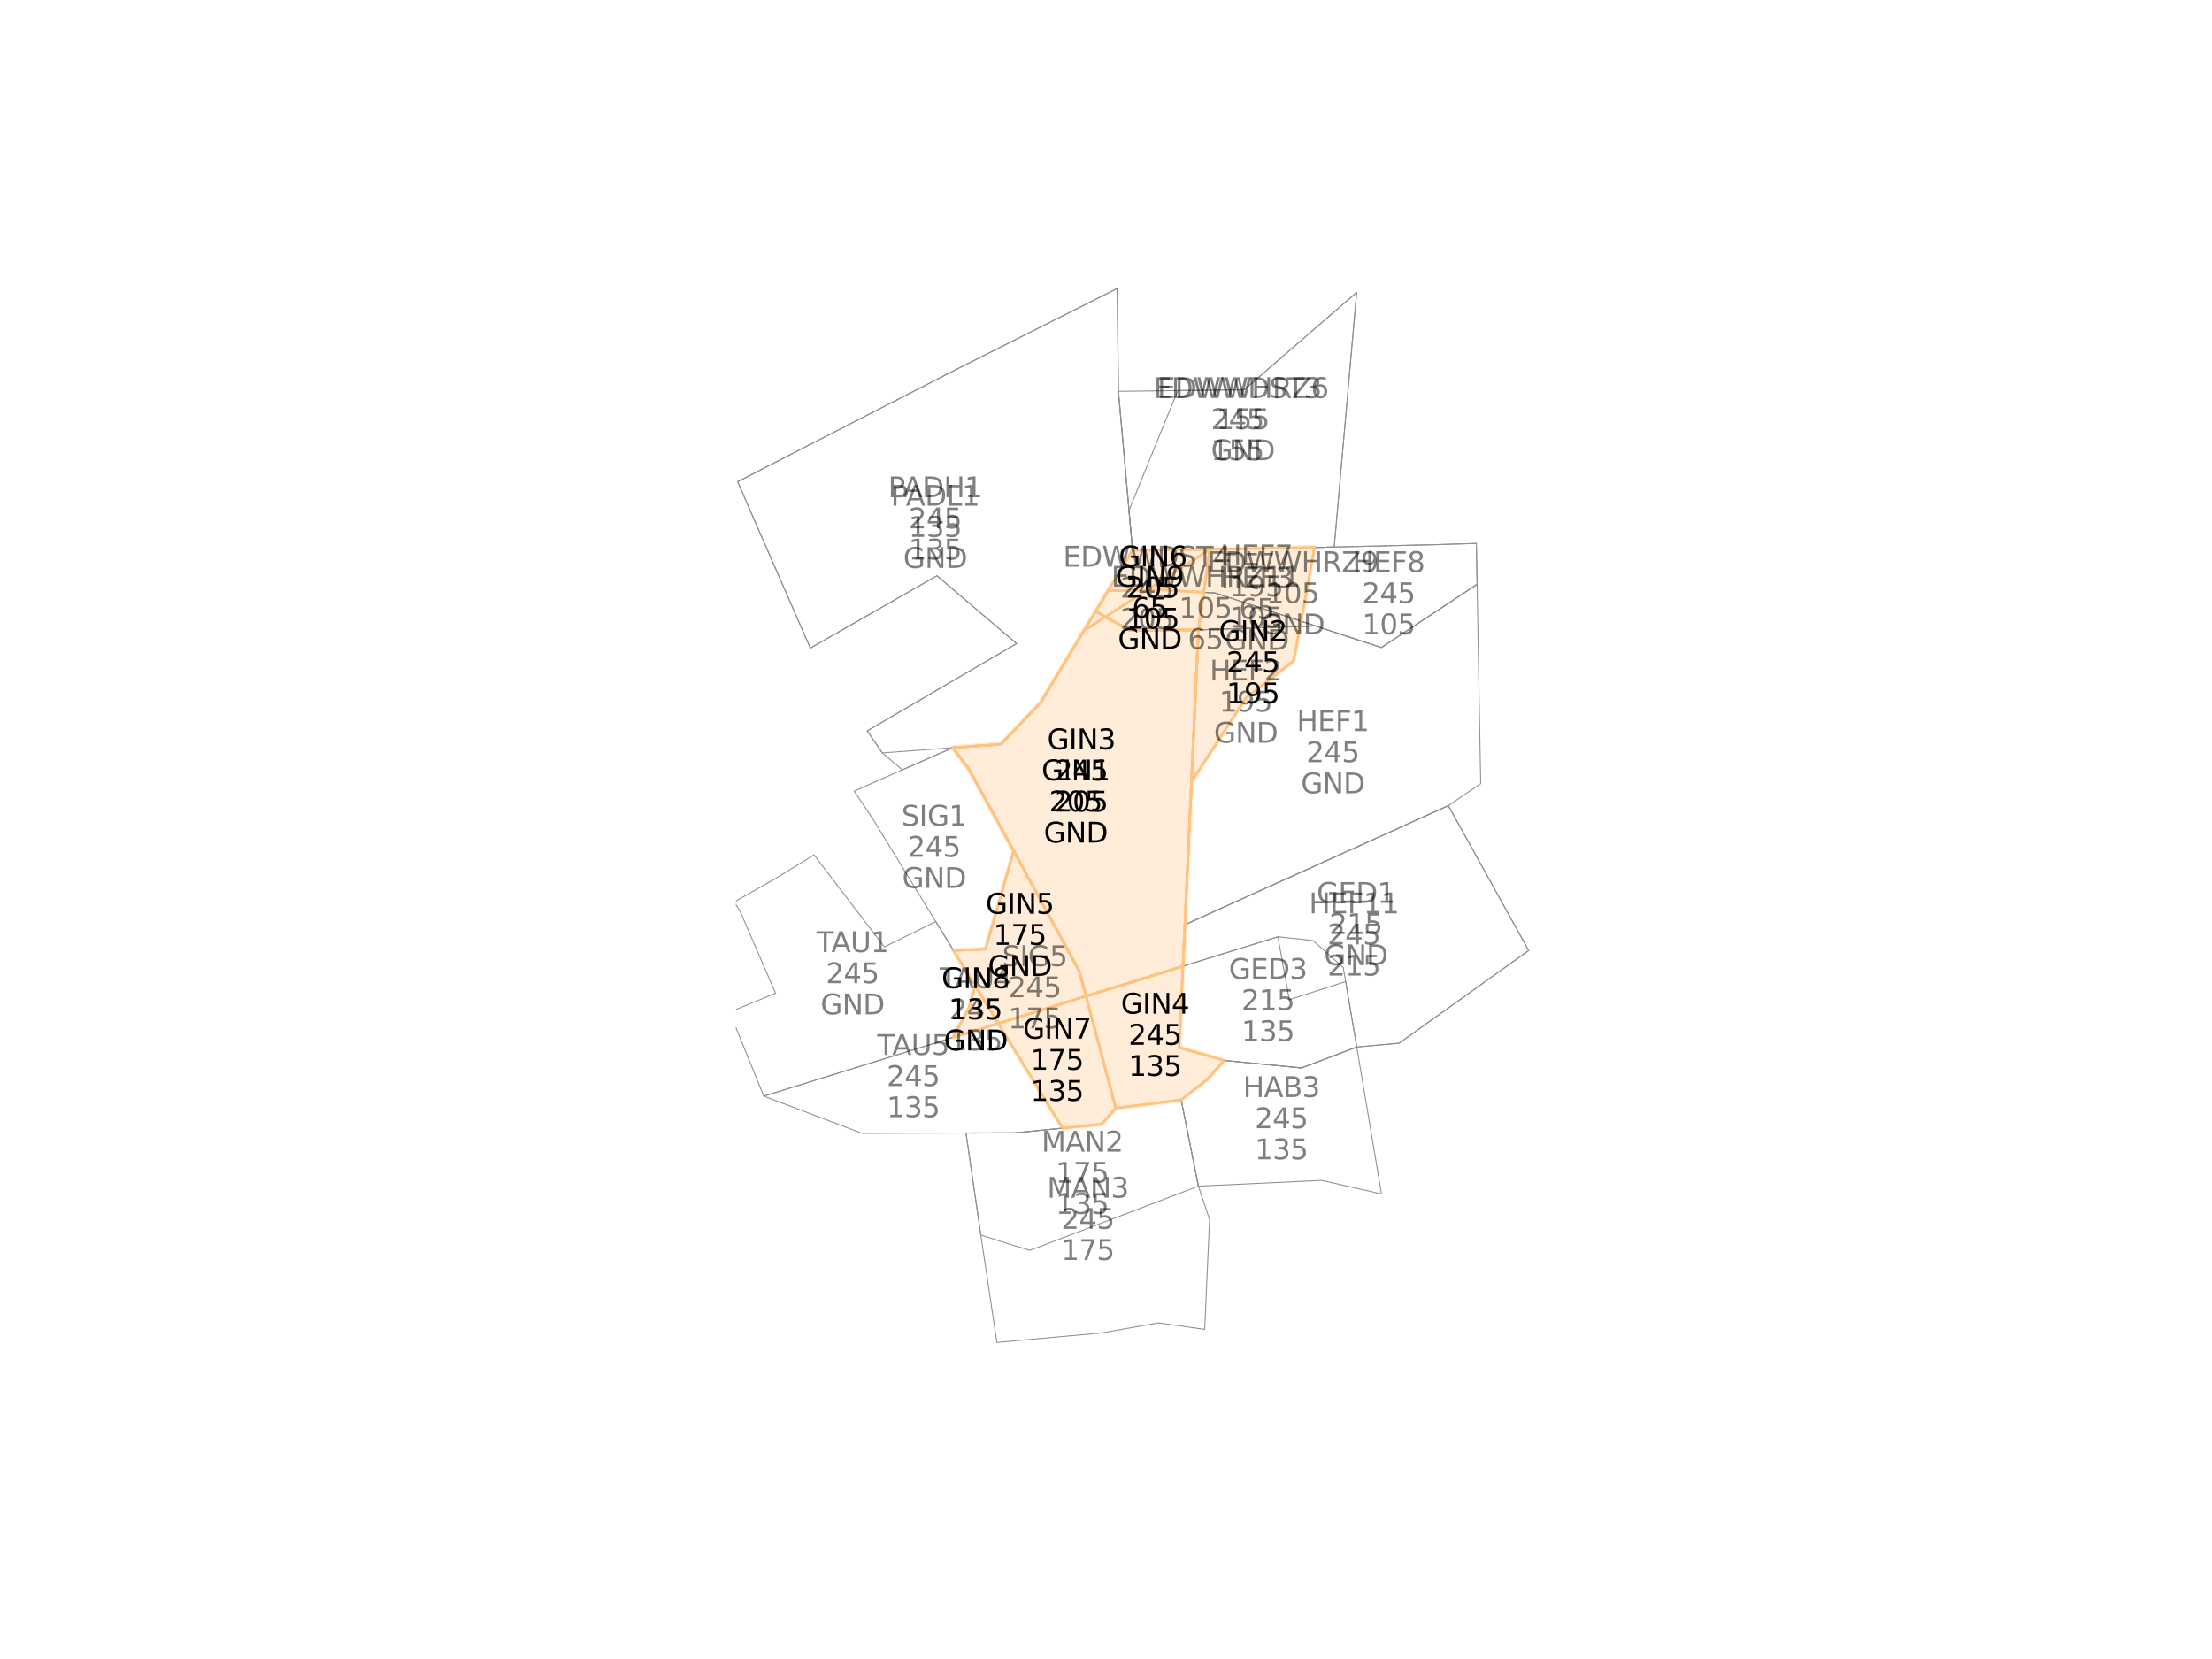 <?xml version="1.0" encoding="utf-8" standalone="no"?>
<!DOCTYPE svg PUBLIC "-//W3C//DTD SVG 1.1//EN"
  "http://www.w3.org/Graphics/SVG/1.1/DTD/svg11.dtd">
<svg xmlns:xlink="http://www.w3.org/1999/xlink" width="460.8pt" height="345.6pt" viewBox="0 0 460.8 345.6" xmlns="http://www.w3.org/2000/svg" version="1.1">
 <defs>
  <style type="text/css">*{stroke-linejoin: round; stroke-linecap: butt}</style>
 </defs>
 <g id="figure_1">
  <g id="patch_1">
   <path d="M 0 345.6 
L 460.8 345.6 
L 460.8 0 
L 0 0 
z
" style="fill: #ffffff"/>
  </g>
  <g id="axes_1">
   <g id="patch_2">
    <path d="M 249.658 131.209 
L 248.199 162.809 
L 246.828 192.635 
L 246.423 201.267 
L 236.253 204.442 
L 226.227 207.51 
L 224.838 202.326 
L 211.186 177.279 
L 201.912 160.302 
L 198.492 155.756 
L 208.526 155.04 
L 211.554 151.869 
L 216.803 146.355 
L 221.395 138.713 
L 225.785 131.399 
L 228.256 127.365 
L 235.372 131.321 
z
" clip-path="url(#p68d082c737)" style="fill: #ffedd9; stroke: #ffedd9; stroke-linejoin: miter"/>
   </g>
   <g id="patch_3">
    <path d="M 273.828 114.048 
L 271.039 129.398 
L 270.835 130.48 
L 269.449 137.67 
L 259.578 145.345 
L 248.199 162.809 
L 249.658 131.209 
L 250.769 123.394 
L 252.03 114.443 
z
" clip-path="url(#p68d082c737)" style="fill: #ffedd9; stroke: #ffedd9; stroke-linejoin: miter"/>
   </g>
   <g id="patch_4">
    <path d="M 252.03 114.443 
L 250.769 123.394 
L 249.658 131.209 
L 248.199 162.809 
L 246.828 192.635 
L 246.423 201.267 
L 236.253 204.442 
L 226.227 207.51 
L 224.838 202.326 
L 211.186 177.279 
L 201.912 160.302 
L 198.492 155.756 
L 208.526 155.04 
L 211.554 151.869 
L 216.803 146.355 
L 221.395 138.713 
L 225.785 131.399 
L 230.278 128.504 
L 238.888 122.927 
z
" clip-path="url(#p68d082c737)" style="fill: #ffedd9; stroke: #ffedd9; stroke-linejoin: miter"/>
   </g>
   <g id="patch_5">
    <path d="M 246.423 201.267 
L 245.639 218.227 
L 254.991 220.908 
L 251.532 224.805 
L 246.056 229.115 
L 232.426 230.834 
L 226.227 207.51 
L 236.253 204.442 
z
" clip-path="url(#p68d082c737)" style="fill: #ffedd9; stroke: #ffedd9; stroke-linejoin: miter"/>
   </g>
   <g id="patch_6">
    <path d="M 211.186 177.279 
L 224.838 202.326 
L 226.227 207.51 
L 218.142 210.043 
L 207.97 213.184 
L 203.168 205.359 
L 198.647 198.026 
L 205.31 197.718 
z
" clip-path="url(#p68d082c737)" style="fill: #ffedd9; stroke: #ffedd9; stroke-linejoin: miter"/>
   </g>
   <g id="patch_7">
    <path d="M 252.03 114.443 
L 250.769 123.394 
L 249.658 131.209 
L 235.372 131.321 
L 228.256 127.365 
L 230.859 123.051 
L 235.931 114.668 
z
" clip-path="url(#p68d082c737)" style="fill: #ffedd9; stroke: #ffedd9; stroke-linejoin: miter"/>
   </g>
   <g id="patch_8">
    <path d="M 226.227 207.51 
L 232.426 230.834 
L 229.45 234.184 
L 221.376 235.008 
L 207.97 213.184 
L 218.142 210.043 
z
" clip-path="url(#p68d082c737)" style="fill: #ffedd9; stroke: #ffedd9; stroke-linejoin: miter"/>
   </g>
   <g id="patch_9">
    <path d="M 203.168 205.359 
L 207.97 213.184 
L 202.58 214.872 
L 198.526 216.107 
L 201.834 210.065 
z
" clip-path="url(#p68d082c737)" style="fill: #ffedd9; stroke: #ffedd9; stroke-linejoin: miter"/>
   </g>
   <g id="patch_10">
    <path d="M 242.037 122.885 
L 250.769 123.394 
L 249.658 131.209 
L 235.372 131.321 
L 228.256 127.365 
L 230.859 123.051 
z
" clip-path="url(#p68d082c737)" style="fill: #ffedd9; stroke: #ffedd9; stroke-linejoin: miter"/>
   </g>
   <g id="patch_11">
    <path d="M 249.658 131.209 
L 248.199 162.809 
L 246.828 192.635 
L 246.423 201.267 
L 236.253 204.442 
L 226.227 207.51 
L 224.838 202.326 
L 211.186 177.279 
L 201.912 160.302 
L 198.492 155.756 
L 208.526 155.04 
L 211.554 151.869 
L 216.803 146.355 
L 221.395 138.713 
L 225.785 131.399 
L 228.256 127.365 
L 235.372 131.321 
L 249.658 131.209 
z
" clip-path="url(#p68d082c737)" style="fill: #ffedd9; stroke: #ffedd9; stroke-linejoin: miter"/>
   </g>
   <g id="patch_12">
    <path d="M 273.828 114.048 
L 271.039 129.398 
L 270.835 130.48 
L 269.449 137.67 
L 259.578 145.345 
L 248.199 162.809 
L 249.658 131.209 
L 250.769 123.394 
L 252.03 114.443 
L 273.828 114.048 
z
" clip-path="url(#p68d082c737)" style="fill: #ffedd9; stroke: #ffedd9; stroke-linejoin: miter"/>
   </g>
   <g id="patch_13">
    <path d="M 252.03 114.443 
L 250.769 123.394 
L 249.658 131.209 
L 248.199 162.809 
L 246.828 192.635 
L 246.423 201.267 
L 236.253 204.442 
L 226.227 207.51 
L 224.838 202.326 
L 211.186 177.279 
L 201.912 160.302 
L 198.492 155.756 
L 208.526 155.04 
L 211.554 151.869 
L 216.803 146.355 
L 221.395 138.713 
L 225.785 131.399 
L 230.278 128.504 
L 238.888 122.927 
L 252.03 114.443 
z
" clip-path="url(#p68d082c737)" style="fill: #ffedd9; stroke: #ffedd9; stroke-linejoin: miter"/>
   </g>
   <g id="patch_14">
    <path d="M 246.423 201.267 
L 245.639 218.227 
L 254.991 220.908 
L 251.532 224.805 
L 246.056 229.115 
L 232.426 230.834 
L 226.227 207.51 
L 236.253 204.442 
L 246.423 201.267 
z
" clip-path="url(#p68d082c737)" style="fill: #ffedd9; stroke: #ffedd9; stroke-linejoin: miter"/>
   </g>
   <g id="patch_15">
    <path d="M 211.186 177.279 
L 224.838 202.326 
L 226.227 207.51 
L 218.142 210.043 
L 207.97 213.184 
L 203.168 205.359 
L 198.647 198.026 
L 205.31 197.718 
L 211.186 177.279 
z
" clip-path="url(#p68d082c737)" style="fill: #ffedd9; stroke: #ffedd9; stroke-linejoin: miter"/>
   </g>
   <g id="patch_16">
    <path d="M 252.03 114.443 
L 250.769 123.394 
L 249.658 131.209 
L 235.372 131.321 
L 228.256 127.365 
L 230.859 123.051 
L 235.931 114.668 
L 252.03 114.443 
z
" clip-path="url(#p68d082c737)" style="fill: #ffedd9; stroke: #ffedd9; stroke-linejoin: miter"/>
   </g>
   <g id="patch_17">
    <path d="M 226.227 207.51 
L 232.426 230.834 
L 229.45 234.184 
L 221.376 235.008 
L 207.97 213.184 
L 218.142 210.043 
L 226.227 207.51 
z
" clip-path="url(#p68d082c737)" style="fill: #ffedd9; stroke: #ffedd9; stroke-linejoin: miter"/>
   </g>
   <g id="patch_18">
    <path d="M 203.168 205.359 
L 207.97 213.184 
L 202.58 214.872 
L 198.526 216.107 
L 201.834 210.065 
L 203.168 205.359 
z
" clip-path="url(#p68d082c737)" style="fill: #ffedd9; stroke: #ffedd9; stroke-linejoin: miter"/>
   </g>
   <g id="patch_19">
    <path d="M 242.037 122.885 
L 250.769 123.394 
L 249.658 131.209 
L 235.372 131.321 
L 228.256 127.365 
L 230.859 123.051 
L 242.037 122.885 
z
" clip-path="url(#p68d082c737)" style="fill: #ffedd9; stroke: #ffedd9; stroke-linejoin: miter"/>
   </g>
   <g id="line2d_1">
    <path d="M 249.658 131.209 
L 248.199 162.809 
L 246.828 192.635 
L 246.423 201.267 
L 236.253 204.442 
L 226.227 207.51 
L 224.838 202.326 
L 211.186 177.279 
L 201.912 160.302 
L 198.492 155.756 
L 208.526 155.04 
L 211.554 151.869 
L 216.803 146.355 
L 221.395 138.713 
L 225.785 131.399 
L 228.256 127.365 
L 235.372 131.321 
L 249.658 131.209 
" clip-path="url(#p68d082c737)" style="fill: none; stroke: #ffc380; stroke-width: 0.5; stroke-linecap: square"/>
   </g>
   <g id="line2d_2">
    <path d="M 273.828 114.048 
L 271.039 129.398 
L 270.835 130.48 
L 269.449 137.67 
L 259.578 145.345 
L 248.199 162.809 
L 249.658 131.209 
L 250.769 123.394 
L 252.03 114.443 
L 273.828 114.048 
" clip-path="url(#p68d082c737)" style="fill: none; stroke: #ffc380; stroke-width: 0.5; stroke-linecap: square"/>
   </g>
   <g id="line2d_3">
    <path d="M 252.03 114.443 
L 250.769 123.394 
L 249.658 131.209 
L 248.199 162.809 
L 246.828 192.635 
L 246.423 201.267 
L 236.253 204.442 
L 226.227 207.51 
L 224.838 202.326 
L 211.186 177.279 
L 201.912 160.302 
L 198.492 155.756 
L 208.526 155.04 
L 211.554 151.869 
L 216.803 146.355 
L 221.395 138.713 
L 225.785 131.399 
L 230.278 128.504 
L 238.888 122.927 
L 252.03 114.443 
" clip-path="url(#p68d082c737)" style="fill: none; stroke: #ffc380; stroke-width: 0.5; stroke-linecap: square"/>
   </g>
   <g id="line2d_4">
    <path d="M 246.423 201.267 
L 245.639 218.227 
L 254.991 220.908 
L 251.532 224.805 
L 246.056 229.115 
L 232.426 230.834 
L 226.227 207.51 
L 236.253 204.442 
L 246.423 201.267 
" clip-path="url(#p68d082c737)" style="fill: none; stroke: #ffc380; stroke-width: 0.5; stroke-linecap: square"/>
   </g>
   <g id="line2d_5">
    <path d="M 211.186 177.279 
L 224.838 202.326 
L 226.227 207.51 
L 218.142 210.043 
L 207.97 213.184 
L 203.168 205.359 
L 198.647 198.026 
L 205.31 197.718 
L 211.186 177.279 
" clip-path="url(#p68d082c737)" style="fill: none; stroke: #ffc380; stroke-width: 0.5; stroke-linecap: square"/>
   </g>
   <g id="line2d_6">
    <path d="M 252.03 114.443 
L 250.769 123.394 
L 249.658 131.209 
L 235.372 131.321 
L 228.256 127.365 
L 230.859 123.051 
L 235.931 114.668 
L 252.03 114.443 
" clip-path="url(#p68d082c737)" style="fill: none; stroke: #ffc380; stroke-width: 0.5; stroke-linecap: square"/>
   </g>
   <g id="line2d_7">
    <path d="M 226.227 207.51 
L 232.426 230.834 
L 229.45 234.184 
L 221.376 235.008 
L 207.97 213.184 
L 218.142 210.043 
L 226.227 207.51 
" clip-path="url(#p68d082c737)" style="fill: none; stroke: #ffc380; stroke-width: 0.5; stroke-linecap: square"/>
   </g>
   <g id="line2d_8">
    <path d="M 203.168 205.359 
L 207.97 213.184 
L 202.58 214.872 
L 198.526 216.107 
L 201.834 210.065 
L 203.168 205.359 
" clip-path="url(#p68d082c737)" style="fill: none; stroke: #ffc380; stroke-width: 0.5; stroke-linecap: square"/>
   </g>
   <g id="line2d_9">
    <path d="M 242.037 122.885 
L 250.769 123.394 
L 249.658 131.209 
L 235.372 131.321 
L 228.256 127.365 
L 230.859 123.051 
L 242.037 122.885 
" clip-path="url(#p68d082c737)" style="fill: none; stroke: #ffc380; stroke-width: 0.5; stroke-linecap: square"/>
   </g>
   <g id="line2d_10">
    <path d="M 282.61 60.919 
L 277.939 113.962 
L 273.828 114.048 
L 252.03 114.443 
L 235.931 114.668 
L 235.812 113.426 
L 235.191 106.327 
L 234.413 97.57 
L 232.986 81.521 
L 245.35 81.359 
L 259.19 81.194 
L 282.61 60.919 
" clip-path="url(#p68d082c737)" style="fill: none; stroke: #8f8f8f; stroke-width: 0.2; stroke-linecap: square"/>
   </g>
   <g id="line2d_11">
    <path d="M 235.931 114.668 
L 252.03 114.443 
L 238.888 122.927 
L 230.278 128.504 
L 225.785 131.399 
L 228.256 127.365 
L 230.859 123.051 
L 235.931 114.668 
" clip-path="url(#p68d082c737)" style="fill: none; stroke: #8f8f8f; stroke-width: 0.2; stroke-linecap: square"/>
   </g>
   <g id="line2d_12">
    <path d="M 242.037 122.885 
L 250.769 123.394 
L 253.212 123.55 
L 271.039 129.398 
L 273.989 130.389 
L 270.835 130.48 
L 249.658 131.209 
L 235.372 131.321 
L 228.256 127.365 
L 230.859 123.051 
L 242.037 122.885 
" clip-path="url(#p68d082c737)" style="fill: none; stroke: #8f8f8f; stroke-width: 0.2; stroke-linecap: square"/>
   </g>
   <g id="line2d_13">
    <path d="M 282.61 60.919 
L 277.939 113.962 
L 273.828 114.048 
L 252.03 114.443 
L 235.931 114.668 
L 235.812 113.426 
L 235.191 106.327 
L 245.35 81.359 
L 259.19 81.194 
L 282.61 60.919 
" clip-path="url(#p68d082c737)" style="fill: none; stroke: #8f8f8f; stroke-width: 0.2; stroke-linecap: square"/>
   </g>
   <g id="line2d_14">
    <path d="M 307.54 113.206 
L 307.708 121.722 
L 287.76 134.9 
L 273.989 130.389 
L 271.039 129.398 
L 253.212 123.55 
L 250.769 123.394 
L 242.037 122.885 
L 230.859 123.051 
L 235.931 114.668 
L 252.03 114.443 
L 273.828 114.048 
L 277.939 113.962 
L 299.873 113.441 
L 307.54 113.206 
" clip-path="url(#p68d082c737)" style="fill: none; stroke: #8f8f8f; stroke-width: 0.2; stroke-linecap: square"/>
   </g>
   <g id="line2d_15">
    <path d="M 301.712 167.827 
L 318.446 198.009 
L 291.464 217.311 
L 282.631 218.12 
L 280.326 204.481 
L 279.822 201.533 
L 273.531 195.938 
L 266.219 195.138 
L 246.423 201.267 
L 246.828 192.635 
L 301.712 167.827 
" clip-path="url(#p68d082c737)" style="fill: none; stroke: #8f8f8f; stroke-width: 0.2; stroke-linecap: square"/>
   </g>
   <g id="line2d_16">
    <path d="M 266.219 195.138 
L 268.575 208.257 
L 280.326 204.481 
L 282.631 218.12 
L 271.124 222.476 
L 254.991 220.908 
L 245.639 218.227 
L 246.423 201.267 
L 266.219 195.138 
" clip-path="url(#p68d082c737)" style="fill: none; stroke: #8f8f8f; stroke-width: 0.2; stroke-linecap: square"/>
   </g>
   <g id="line2d_17">
    <path d="M 254.991 220.908 
L 271.124 222.476 
L 282.631 218.12 
L 287.795 248.729 
L 275.325 245.898 
L 259.061 246.666 
L 249.648 247.09 
L 246.056 229.115 
L 251.532 224.805 
L 254.991 220.908 
" clip-path="url(#p68d082c737)" style="fill: none; stroke: #8f8f8f; stroke-width: 0.2; stroke-linecap: square"/>
   </g>
   <g id="line2d_18">
    <path d="M 307.708 121.722 
L 307.974 136.956 
L 308.458 163.248 
L 301.712 167.827 
L 246.828 192.635 
L 248.199 162.809 
L 259.578 145.345 
L 269.449 137.67 
L 270.835 130.48 
L 273.989 130.389 
L 287.76 134.9 
L 307.708 121.722 
" clip-path="url(#p68d082c737)" style="fill: none; stroke: #8f8f8f; stroke-width: 0.2; stroke-linecap: square"/>
   </g>
   <g id="line2d_19">
    <path d="M 301.712 167.827 
L 318.446 198.009 
L 291.464 217.311 
L 282.631 218.12 
L 271.124 222.476 
L 254.991 220.908 
L 245.639 218.227 
L 246.423 201.267 
L 246.828 192.635 
L 301.712 167.827 
" clip-path="url(#p68d082c737)" style="fill: none; stroke: #8f8f8f; stroke-width: 0.2; stroke-linecap: square"/>
   </g>
   <g id="line2d_20">
    <path d="M 270.835 130.48 
L 269.449 137.67 
L 259.578 145.345 
L 248.199 162.809 
L 249.658 131.209 
L 270.835 130.48 
" clip-path="url(#p68d082c737)" style="fill: none; stroke: #8f8f8f; stroke-width: 0.2; stroke-linecap: square"/>
   </g>
   <g id="line2d_21">
    <path d="M 250.769 123.394 
L 253.212 123.55 
L 271.039 129.398 
L 273.989 130.389 
L 270.835 130.48 
L 249.658 131.209 
L 250.769 123.394 
" clip-path="url(#p68d082c737)" style="fill: none; stroke: #8f8f8f; stroke-width: 0.2; stroke-linecap: square"/>
   </g>
   <g id="line2d_22">
    <path d="M 273.828 114.048 
L 271.039 129.398 
L 270.835 130.48 
L 249.658 131.209 
L 250.769 123.394 
L 252.03 114.443 
L 273.828 114.048 
" clip-path="url(#p68d082c737)" style="fill: none; stroke: #8f8f8f; stroke-width: 0.2; stroke-linecap: square"/>
   </g>
   <g id="line2d_23">
    <path d="M 307.54 113.206 
L 307.708 121.722 
L 287.76 134.9 
L 273.989 130.389 
L 270.835 130.48 
L 271.039 129.398 
L 273.828 114.048 
L 277.939 113.962 
L 299.873 113.441 
L 307.54 113.206 
" clip-path="url(#p68d082c737)" style="fill: none; stroke: #8f8f8f; stroke-width: 0.2; stroke-linecap: square"/>
   </g>
   <g id="line2d_24">
    <path d="M 246.056 229.115 
L 249.648 247.09 
L 228.69 255.093 
L 214.562 260.469 
L 210.688 259.307 
L 204.318 257.271 
L 201.229 236.027 
L 211.387 235.998 
L 221.376 235.008 
L 229.45 234.184 
L 232.426 230.834 
L 246.056 229.115 
" clip-path="url(#p68d082c737)" style="fill: none; stroke: #8f8f8f; stroke-width: 0.2; stroke-linecap: square"/>
   </g>
   <g id="line2d_25">
    <path d="M 246.056 229.115 
L 249.648 247.09 
L 251.976 254.078 
L 251.628 261.77 
L 251.095 273.833 
L 250.962 276.931 
L 241.288 275.572 
L 229.494 277.672 
L 211.104 279.348 
L 207.671 279.673 
L 204.318 257.271 
L 201.229 236.027 
L 211.387 235.998 
L 221.376 235.008 
L 229.45 234.184 
L 232.426 230.834 
L 246.056 229.115 
" clip-path="url(#p68d082c737)" style="fill: none; stroke: #8f8f8f; stroke-width: 0.2; stroke-linecap: square"/>
   </g>
   <g id="line2d_26">
    <path d="M 232.734 60.092 
L 232.84 69.079 
L 232.986 81.521 
L 234.413 97.57 
L 235.191 106.327 
L 235.812 113.426 
L 235.931 114.668 
L 230.859 123.051 
L 228.256 127.365 
L 225.785 131.399 
L 221.395 138.713 
L 216.803 146.355 
L 211.554 151.869 
L 208.526 155.04 
L 198.492 155.756 
L 183.802 156.843 
L 180.663 152.255 
L 211.778 134.062 
L 195.181 119.937 
L 168.809 135.019 
L 158.114 110.569 
L 153.667 100.343 
L 199.488 76.814 
L 232.734 60.092 
" clip-path="url(#p68d082c737)" style="fill: none; stroke: #8f8f8f; stroke-width: 0.2; stroke-linecap: square"/>
   </g>
   <g id="line2d_27">
    <path d="M 232.734 60.092 
L 232.84 69.079 
L 232.986 81.521 
L 234.413 97.57 
L 235.191 106.327 
L 235.812 113.426 
L 235.931 114.668 
L 230.859 123.051 
L 228.256 127.365 
L 225.785 131.399 
L 221.395 138.713 
L 216.803 146.355 
L 211.554 151.869 
L 208.526 155.04 
L 198.492 155.756 
L 187.975 160.376 
L 183.802 156.843 
L 180.663 152.255 
L 211.778 134.062 
L 195.181 119.937 
L 168.809 135.019 
L 158.114 110.569 
L 153.667 100.343 
L 199.488 76.814 
L 232.734 60.092 
" clip-path="url(#p68d082c737)" style="fill: none; stroke: #8f8f8f; stroke-width: 0.2; stroke-linecap: square"/>
   </g>
   <g id="line2d_28">
    <path d="M 198.492 155.756 
L 201.912 160.302 
L 211.186 177.279 
L 205.31 197.718 
L 198.647 198.026 
L 194.934 191.985 
L 181.822 170.585 
L 177.943 164.807 
L 187.975 160.376 
L 198.492 155.756 
" clip-path="url(#p68d082c737)" style="fill: none; stroke: #8f8f8f; stroke-width: 0.2; stroke-linecap: square"/>
   </g>
   <g id="line2d_29">
    <path d="M 211.186 177.279 
L 224.838 202.326 
L 226.227 207.51 
L 232.426 230.834 
L 229.45 234.184 
L 221.376 235.008 
L 207.97 213.184 
L 203.168 205.359 
L 198.647 198.026 
L 205.31 197.718 
L 211.186 177.279 
" clip-path="url(#p68d082c737)" style="fill: none; stroke: #8f8f8f; stroke-width: 0.2; stroke-linecap: square"/>
   </g>
   <g id="line2d_30">
    <path d="M 169.568 178.094 
L 184.226 197.261 
L 194.934 191.985 
L 198.647 198.026 
L 203.168 205.359 
L 201.834 210.065 
L 198.526 216.107 
L 192.212 218.09 
L 171.309 224.569 
L 160.952 227.775 
L 159.109 228.348 
L 156.503 221.922 
L 151.99 210.84 
L 161.562 206.905 
L 154.131 189.731 
L 152.948 187.899 
L 161.6 182.992 
L 161.898 182.799 
L 169.568 178.094 
" clip-path="url(#p68d082c737)" style="fill: none; stroke: #8f8f8f; stroke-width: 0.2; stroke-linecap: square"/>
   </g>
   <g id="line2d_31">
    <path d="M 203.168 205.359 
L 207.97 213.184 
L 198.526 216.107 
L 201.834 210.065 
L 203.168 205.359 
" clip-path="url(#p68d082c737)" style="fill: none; stroke: #8f8f8f; stroke-width: 0.2; stroke-linecap: square"/>
   </g>
   <g id="line2d_32">
    <path d="M 207.97 213.184 
L 221.376 235.008 
L 211.387 235.998 
L 201.229 236.027 
L 187.598 236.07 
L 179.603 236.104 
L 174.5 234.167 
L 159.109 228.348 
L 160.952 227.775 
L 171.309 224.569 
L 192.212 218.09 
L 198.526 216.107 
L 207.97 213.184 
" clip-path="url(#p68d082c737)" style="fill: none; stroke: #8f8f8f; stroke-width: 0.2; stroke-linecap: square"/>
   </g>
   <g id="line2d_33">
    <path d="M 249.658 131.209 
L 248.199 162.809 
L 246.828 192.635 
L 246.423 201.267 
L 236.253 204.442 
L 226.227 207.51 
L 224.838 202.326 
L 211.186 177.279 
L 201.912 160.302 
L 198.492 155.756 
L 208.526 155.04 
L 211.554 151.869 
L 216.803 146.355 
L 221.395 138.713 
L 225.785 131.399 
L 228.256 127.365 
L 235.372 131.321 
L 249.658 131.209 
L 249.658 131.209 
" clip-path="url(#p68d082c737)" style="fill: none; stroke: #ffc380; stroke-width: 0.5; stroke-linecap: square"/>
   </g>
   <g id="line2d_34">
    <path d="M 273.828 114.048 
L 271.039 129.398 
L 270.835 130.48 
L 269.449 137.67 
L 259.578 145.345 
L 248.199 162.809 
L 249.658 131.209 
L 250.769 123.394 
L 252.03 114.443 
L 273.828 114.048 
L 273.828 114.048 
" clip-path="url(#p68d082c737)" style="fill: none; stroke: #ffc380; stroke-width: 0.5; stroke-linecap: square"/>
   </g>
   <g id="line2d_35">
    <path d="M 252.03 114.443 
L 250.769 123.394 
L 249.658 131.209 
L 248.199 162.809 
L 246.828 192.635 
L 246.423 201.267 
L 236.253 204.442 
L 226.227 207.51 
L 224.838 202.326 
L 211.186 177.279 
L 201.912 160.302 
L 198.492 155.756 
L 208.526 155.04 
L 211.554 151.869 
L 216.803 146.355 
L 221.395 138.713 
L 225.785 131.399 
L 230.278 128.504 
L 238.888 122.927 
L 252.03 114.443 
L 252.03 114.443 
" clip-path="url(#p68d082c737)" style="fill: none; stroke: #ffc380; stroke-width: 0.5; stroke-linecap: square"/>
   </g>
   <g id="line2d_36">
    <path d="M 246.423 201.267 
L 245.639 218.227 
L 254.991 220.908 
L 251.532 224.805 
L 246.056 229.115 
L 232.426 230.834 
L 226.227 207.51 
L 236.253 204.442 
L 246.423 201.267 
L 246.423 201.267 
" clip-path="url(#p68d082c737)" style="fill: none; stroke: #ffc380; stroke-width: 0.5; stroke-linecap: square"/>
   </g>
   <g id="line2d_37">
    <path d="M 211.186 177.279 
L 224.838 202.326 
L 226.227 207.51 
L 218.142 210.043 
L 207.97 213.184 
L 203.168 205.359 
L 198.647 198.026 
L 205.31 197.718 
L 211.186 177.279 
L 211.186 177.279 
" clip-path="url(#p68d082c737)" style="fill: none; stroke: #ffc380; stroke-width: 0.5; stroke-linecap: square"/>
   </g>
   <g id="line2d_38">
    <path d="M 252.03 114.443 
L 250.769 123.394 
L 249.658 131.209 
L 235.372 131.321 
L 228.256 127.365 
L 230.859 123.051 
L 235.931 114.668 
L 252.03 114.443 
L 252.03 114.443 
" clip-path="url(#p68d082c737)" style="fill: none; stroke: #ffc380; stroke-width: 0.5; stroke-linecap: square"/>
   </g>
   <g id="line2d_39">
    <path d="M 226.227 207.51 
L 232.426 230.834 
L 229.45 234.184 
L 221.376 235.008 
L 207.97 213.184 
L 218.142 210.043 
L 226.227 207.51 
L 226.227 207.51 
" clip-path="url(#p68d082c737)" style="fill: none; stroke: #ffc380; stroke-width: 0.5; stroke-linecap: square"/>
   </g>
   <g id="line2d_40">
    <path d="M 203.168 205.359 
L 207.97 213.184 
L 202.58 214.872 
L 198.526 216.107 
L 201.834 210.065 
L 203.168 205.359 
L 203.168 205.359 
" clip-path="url(#p68d082c737)" style="fill: none; stroke: #ffc380; stroke-width: 0.5; stroke-linecap: square"/>
   </g>
   <g id="line2d_41">
    <path d="M 242.037 122.885 
L 250.769 123.394 
L 249.658 131.209 
L 235.372 131.321 
L 228.256 127.365 
L 230.859 123.051 
L 242.037 122.885 
L 242.037 122.885 
" clip-path="url(#p68d082c737)" style="fill: none; stroke: #ffc380; stroke-width: 0.5; stroke-linecap: square"/>
   </g>
   <g id="text_1">
    <!-- EDWWDST3 -->
    <g style="opacity: 0.5" transform="translate(240.337 82.908)scale(0.058 -0.058)">
     <defs>
      <path id="DejaVuSans-45" d="M 628 4666 
L 3578 4666 
L 3578 4134 
L 1259 4134 
L 1259 2753 
L 3481 2753 
L 3481 2222 
L 1259 2222 
L 1259 531 
L 3634 531 
L 3634 0 
L 628 0 
L 628 4666 
z
" transform="scale(0.016)"/>
      <path id="DejaVuSans-44" d="M 1259 4147 
L 1259 519 
L 2022 519 
Q 2988 519 3436 956 
Q 3884 1394 3884 2338 
Q 3884 3275 3436 3711 
Q 2988 4147 2022 4147 
L 1259 4147 
z
M 628 4666 
L 1925 4666 
Q 3281 4666 3915 4102 
Q 4550 3538 4550 2338 
Q 4550 1131 3912 565 
Q 3275 0 1925 0 
L 628 0 
L 628 4666 
z
" transform="scale(0.016)"/>
      <path id="DejaVuSans-57" d="M 213 4666 
L 850 4666 
L 1831 722 
L 2809 4666 
L 3519 4666 
L 4500 722 
L 5478 4666 
L 6119 4666 
L 4947 0 
L 4153 0 
L 3169 4050 
L 2175 0 
L 1381 0 
L 213 4666 
z
" transform="scale(0.016)"/>
      <path id="DejaVuSans-53" d="M 3425 4513 
L 3425 3897 
Q 3066 4069 2747 4153 
Q 2428 4238 2131 4238 
Q 1616 4238 1336 4038 
Q 1056 3838 1056 3469 
Q 1056 3159 1242 3001 
Q 1428 2844 1947 2747 
L 2328 2669 
Q 3034 2534 3370 2195 
Q 3706 1856 3706 1288 
Q 3706 609 3251 259 
Q 2797 -91 1919 -91 
Q 1588 -91 1214 -16 
Q 841 59 441 206 
L 441 856 
Q 825 641 1194 531 
Q 1563 422 1919 422 
Q 2459 422 2753 634 
Q 3047 847 3047 1241 
Q 3047 1584 2836 1778 
Q 2625 1972 2144 2069 
L 1759 2144 
Q 1053 2284 737 2584 
Q 422 2884 422 3419 
Q 422 4038 858 4394 
Q 1294 4750 2059 4750 
Q 2388 4750 2728 4690 
Q 3069 4631 3425 4513 
z
" transform="scale(0.016)"/>
      <path id="DejaVuSans-54" d="M -19 4666 
L 3928 4666 
L 3928 4134 
L 2272 4134 
L 2272 0 
L 1638 0 
L 1638 4134 
L -19 4134 
L -19 4666 
z
" transform="scale(0.016)"/>
      <path id="DejaVuSans-33" d="M 2597 2516 
Q 3050 2419 3304 2112 
Q 3559 1806 3559 1356 
Q 3559 666 3084 287 
Q 2609 -91 1734 -91 
Q 1441 -91 1130 -33 
Q 819 25 488 141 
L 488 750 
Q 750 597 1062 519 
Q 1375 441 1716 441 
Q 2309 441 2620 675 
Q 2931 909 2931 1356 
Q 2931 1769 2642 2001 
Q 2353 2234 1838 2234 
L 1294 2234 
L 1294 2753 
L 1863 2753 
Q 2328 2753 2575 2939 
Q 2822 3125 2822 3475 
Q 2822 3834 2567 4026 
Q 2313 4219 1838 4219 
Q 1578 4219 1281 4162 
Q 984 4106 628 3988 
L 628 4550 
Q 988 4650 1302 4700 
Q 1616 4750 1894 4750 
Q 2613 4750 3031 4423 
Q 3450 4097 3450 3541 
Q 3450 3153 3228 2886 
Q 3006 2619 2597 2516 
z
" transform="scale(0.016)"/>
     </defs>
     <use xlink:href="#DejaVuSans-45"/>
     <use xlink:href="#DejaVuSans-44" x="63.184"/>
     <use xlink:href="#DejaVuSans-57" x="140.186"/>
     <use xlink:href="#DejaVuSans-57" x="239.062"/>
     <use xlink:href="#DejaVuSans-44" x="337.939"/>
     <use xlink:href="#DejaVuSans-53" x="414.941"/>
     <use xlink:href="#DejaVuSans-54" x="478.418"/>
     <use xlink:href="#DejaVuSans-33" x="539.502"/>
    </g>
    <!-- 245 -->
    <g style="opacity: 0.5" transform="translate(252.272 89.392)scale(0.058 -0.058)">
     <defs>
      <path id="DejaVuSans-32" d="M 1228 531 
L 3431 531 
L 3431 0 
L 469 0 
L 469 531 
Q 828 903 1448 1529 
Q 2069 2156 2228 2338 
Q 2531 2678 2651 2914 
Q 2772 3150 2772 3378 
Q 2772 3750 2511 3984 
Q 2250 4219 1831 4219 
Q 1534 4219 1204 4116 
Q 875 4013 500 3803 
L 500 4441 
Q 881 4594 1212 4672 
Q 1544 4750 1819 4750 
Q 2544 4750 2975 4387 
Q 3406 4025 3406 3419 
Q 3406 3131 3298 2873 
Q 3191 2616 2906 2266 
Q 2828 2175 2409 1742 
Q 1991 1309 1228 531 
z
" transform="scale(0.016)"/>
      <path id="DejaVuSans-34" d="M 2419 4116 
L 825 1625 
L 2419 1625 
L 2419 4116 
z
M 2253 4666 
L 3047 4666 
L 3047 1625 
L 3713 1625 
L 3713 1100 
L 3047 1100 
L 3047 0 
L 2419 0 
L 2419 1100 
L 313 1100 
L 313 1709 
L 2253 4666 
z
" transform="scale(0.016)"/>
      <path id="DejaVuSans-35" d="M 691 4666 
L 3169 4666 
L 3169 4134 
L 1269 4134 
L 1269 2991 
Q 1406 3038 1543 3061 
Q 1681 3084 1819 3084 
Q 2600 3084 3056 2656 
Q 3513 2228 3513 1497 
Q 3513 744 3044 326 
Q 2575 -91 1722 -91 
Q 1428 -91 1123 -41 
Q 819 9 494 109 
L 494 744 
Q 775 591 1075 516 
Q 1375 441 1709 441 
Q 2250 441 2565 725 
Q 2881 1009 2881 1497 
Q 2881 1984 2565 2268 
Q 2250 2553 1709 2553 
Q 1456 2553 1204 2497 
Q 953 2441 691 2322 
L 691 4666 
z
" transform="scale(0.016)"/>
     </defs>
     <use xlink:href="#DejaVuSans-32"/>
     <use xlink:href="#DejaVuSans-34" x="63.623"/>
     <use xlink:href="#DejaVuSans-35" x="127.246"/>
    </g>
    <!-- 155 -->
    <g style="opacity: 0.5" transform="translate(252.272 95.875)scale(0.058 -0.058)">
     <defs>
      <path id="DejaVuSans-31" d="M 794 531 
L 1825 531 
L 1825 4091 
L 703 3866 
L 703 4441 
L 1819 4666 
L 2450 4666 
L 2450 531 
L 3481 531 
L 3481 0 
L 794 0 
L 794 531 
z
" transform="scale(0.016)"/>
     </defs>
     <use xlink:href="#DejaVuSans-31"/>
     <use xlink:href="#DejaVuSans-35" x="63.623"/>
     <use xlink:href="#DejaVuSans-35" x="127.246"/>
    </g>
   </g>
   <g id="text_2">
    <!-- EDWWDST4 -->
    <g style="opacity: 0.5" transform="translate(221.447 118.035)scale(0.058 -0.058)">
     <use xlink:href="#DejaVuSans-45"/>
     <use xlink:href="#DejaVuSans-44" x="63.184"/>
     <use xlink:href="#DejaVuSans-57" x="140.186"/>
     <use xlink:href="#DejaVuSans-57" x="239.062"/>
     <use xlink:href="#DejaVuSans-44" x="337.939"/>
     <use xlink:href="#DejaVuSans-53" x="414.941"/>
     <use xlink:href="#DejaVuSans-54" x="478.418"/>
     <use xlink:href="#DejaVuSans-34" x="539.502"/>
    </g>
    <!-- 245 -->
    <g style="opacity: 0.5" transform="translate(233.382 124.519)scale(0.058 -0.058)">
     <use xlink:href="#DejaVuSans-32"/>
     <use xlink:href="#DejaVuSans-34" x="63.623"/>
     <use xlink:href="#DejaVuSans-35" x="127.246"/>
    </g>
    <!-- 205 -->
    <g style="opacity: 0.5" transform="translate(233.382 131.002)scale(0.058 -0.058)">
     <defs>
      <path id="DejaVuSans-30" d="M 2034 4250 
Q 1547 4250 1301 3770 
Q 1056 3291 1056 2328 
Q 1056 1369 1301 889 
Q 1547 409 2034 409 
Q 2525 409 2770 889 
Q 3016 1369 3016 2328 
Q 3016 3291 2770 3770 
Q 2525 4250 2034 4250 
z
M 2034 4750 
Q 2819 4750 3233 4129 
Q 3647 3509 3647 2328 
Q 3647 1150 3233 529 
Q 2819 -91 2034 -91 
Q 1250 -91 836 529 
Q 422 1150 422 2328 
Q 422 3509 836 4129 
Q 1250 4750 2034 4750 
z
" transform="scale(0.016)"/>
     </defs>
     <use xlink:href="#DejaVuSans-32"/>
     <use xlink:href="#DejaVuSans-30" x="63.623"/>
     <use xlink:href="#DejaVuSans-35" x="127.246"/>
    </g>
   </g>
   <g id="text_3">
    <!-- EDWWHRZ11 -->
    <g style="opacity: 0.5" transform="translate(231.484 122.217)scale(0.058 -0.058)">
     <defs>
      <path id="DejaVuSans-48" d="M 628 4666 
L 1259 4666 
L 1259 2753 
L 3553 2753 
L 3553 4666 
L 4184 4666 
L 4184 0 
L 3553 0 
L 3553 2222 
L 1259 2222 
L 1259 0 
L 628 0 
L 628 4666 
z
" transform="scale(0.016)"/>
      <path id="DejaVuSans-52" d="M 2841 2188 
Q 3044 2119 3236 1894 
Q 3428 1669 3622 1275 
L 4263 0 
L 3584 0 
L 2988 1197 
Q 2756 1666 2539 1819 
Q 2322 1972 1947 1972 
L 1259 1972 
L 1259 0 
L 628 0 
L 628 4666 
L 2053 4666 
Q 2853 4666 3247 4331 
Q 3641 3997 3641 3322 
Q 3641 2881 3436 2590 
Q 3231 2300 2841 2188 
z
M 1259 4147 
L 1259 2491 
L 2053 2491 
Q 2509 2491 2742 2702 
Q 2975 2913 2975 3322 
Q 2975 3731 2742 3939 
Q 2509 4147 2053 4147 
L 1259 4147 
z
" transform="scale(0.016)"/>
      <path id="DejaVuSans-5a" d="M 359 4666 
L 4025 4666 
L 4025 4184 
L 1075 531 
L 4097 531 
L 4097 0 
L 288 0 
L 288 481 
L 3238 4134 
L 359 4134 
L 359 4666 
z
" transform="scale(0.016)"/>
     </defs>
     <use xlink:href="#DejaVuSans-45"/>
     <use xlink:href="#DejaVuSans-44" x="63.184"/>
     <use xlink:href="#DejaVuSans-57" x="140.186"/>
     <use xlink:href="#DejaVuSans-57" x="239.062"/>
     <use xlink:href="#DejaVuSans-48" x="337.939"/>
     <use xlink:href="#DejaVuSans-52" x="413.135"/>
     <use xlink:href="#DejaVuSans-5a" x="482.617"/>
     <use xlink:href="#DejaVuSans-31" x="551.123"/>
     <use xlink:href="#DejaVuSans-31" x="614.746"/>
    </g>
    <!-- 105 -->
    <g style="opacity: 0.5" transform="translate(245.597 128.701)scale(0.058 -0.058)">
     <use xlink:href="#DejaVuSans-31"/>
     <use xlink:href="#DejaVuSans-30" x="63.623"/>
     <use xlink:href="#DejaVuSans-35" x="127.246"/>
    </g>
    <!-- 65 -->
    <g style="opacity: 0.5" transform="translate(247.439 135.184)scale(0.058 -0.058)">
     <defs>
      <path id="DejaVuSans-36" d="M 2113 2584 
Q 1688 2584 1439 2293 
Q 1191 2003 1191 1497 
Q 1191 994 1439 701 
Q 1688 409 2113 409 
Q 2538 409 2786 701 
Q 3034 994 3034 1497 
Q 3034 2003 2786 2293 
Q 2538 2584 2113 2584 
z
M 3366 4563 
L 3366 3988 
Q 3128 4100 2886 4159 
Q 2644 4219 2406 4219 
Q 1781 4219 1451 3797 
Q 1122 3375 1075 2522 
Q 1259 2794 1537 2939 
Q 1816 3084 2150 3084 
Q 2853 3084 3261 2657 
Q 3669 2231 3669 1497 
Q 3669 778 3244 343 
Q 2819 -91 2113 -91 
Q 1303 -91 875 529 
Q 447 1150 447 2328 
Q 447 3434 972 4092 
Q 1497 4750 2381 4750 
Q 2619 4750 2861 4703 
Q 3103 4656 3366 4563 
z
" transform="scale(0.016)"/>
     </defs>
     <use xlink:href="#DejaVuSans-36"/>
     <use xlink:href="#DejaVuSans-35" x="63.623"/>
    </g>
   </g>
   <g id="text_4">
    <!-- EDWWHRZ6 -->
    <g style="opacity: 0.5" transform="translate(241.103 82.908)scale(0.058 -0.058)">
     <use xlink:href="#DejaVuSans-45"/>
     <use xlink:href="#DejaVuSans-44" x="63.184"/>
     <use xlink:href="#DejaVuSans-57" x="140.186"/>
     <use xlink:href="#DejaVuSans-57" x="239.062"/>
     <use xlink:href="#DejaVuSans-48" x="337.939"/>
     <use xlink:href="#DejaVuSans-52" x="413.135"/>
     <use xlink:href="#DejaVuSans-5a" x="482.617"/>
     <use xlink:href="#DejaVuSans-36" x="551.123"/>
    </g>
    <!-- 155 -->
    <g style="opacity: 0.5" transform="translate(253.375 89.392)scale(0.058 -0.058)">
     <use xlink:href="#DejaVuSans-31"/>
     <use xlink:href="#DejaVuSans-35" x="63.623"/>
     <use xlink:href="#DejaVuSans-35" x="127.246"/>
    </g>
    <!-- GND -->
    <g style="opacity: 0.5" transform="translate(252.262 95.875)scale(0.058 -0.058)">
     <defs>
      <path id="DejaVuSans-47" d="M 3809 666 
L 3809 1919 
L 2778 1919 
L 2778 2438 
L 4434 2438 
L 4434 434 
Q 4069 175 3628 42 
Q 3188 -91 2688 -91 
Q 1594 -91 976 548 
Q 359 1188 359 2328 
Q 359 3472 976 4111 
Q 1594 4750 2688 4750 
Q 3144 4750 3555 4637 
Q 3966 4525 4313 4306 
L 4313 3634 
Q 3963 3931 3569 4081 
Q 3175 4231 2741 4231 
Q 1884 4231 1454 3753 
Q 1025 3275 1025 2328 
Q 1025 1384 1454 906 
Q 1884 428 2741 428 
Q 3075 428 3337 486 
Q 3600 544 3809 666 
z
" transform="scale(0.016)"/>
      <path id="DejaVuSans-4e" d="M 628 4666 
L 1478 4666 
L 3547 763 
L 3547 4666 
L 4159 4666 
L 4159 0 
L 3309 0 
L 1241 3903 
L 1241 0 
L 628 0 
L 628 4666 
z
" transform="scale(0.016)"/>
     </defs>
     <use xlink:href="#DejaVuSans-47"/>
     <use xlink:href="#DejaVuSans-4e" x="77.49"/>
     <use xlink:href="#DejaVuSans-44" x="152.295"/>
    </g>
   </g>
   <g id="text_5">
    <!-- EDWWHRZ9 -->
    <g style="opacity: 0.5" transform="translate(251.486 119.167)scale(0.058 -0.058)">
     <defs>
      <path id="DejaVuSans-39" d="M 703 97 
L 703 672 
Q 941 559 1184 500 
Q 1428 441 1663 441 
Q 2288 441 2617 861 
Q 2947 1281 2994 2138 
Q 2813 1869 2534 1725 
Q 2256 1581 1919 1581 
Q 1219 1581 811 2004 
Q 403 2428 403 3163 
Q 403 3881 828 4315 
Q 1253 4750 1959 4750 
Q 2769 4750 3195 4129 
Q 3622 3509 3622 2328 
Q 3622 1225 3098 567 
Q 2575 -91 1691 -91 
Q 1453 -91 1209 -44 
Q 966 3 703 97 
z
M 1959 2075 
Q 2384 2075 2632 2365 
Q 2881 2656 2881 3163 
Q 2881 3666 2632 3958 
Q 2384 4250 1959 4250 
Q 1534 4250 1286 3958 
Q 1038 3666 1038 3163 
Q 1038 2656 1286 2365 
Q 1534 2075 1959 2075 
z
" transform="scale(0.016)"/>
     </defs>
     <use xlink:href="#DejaVuSans-45"/>
     <use xlink:href="#DejaVuSans-44" x="63.184"/>
     <use xlink:href="#DejaVuSans-57" x="140.186"/>
     <use xlink:href="#DejaVuSans-57" x="239.062"/>
     <use xlink:href="#DejaVuSans-48" x="337.939"/>
     <use xlink:href="#DejaVuSans-52" x="413.135"/>
     <use xlink:href="#DejaVuSans-5a" x="482.617"/>
     <use xlink:href="#DejaVuSans-39" x="551.123"/>
    </g>
    <!-- 105 -->
    <g style="opacity: 0.5" transform="translate(263.758 125.651)scale(0.058 -0.058)">
     <use xlink:href="#DejaVuSans-31"/>
     <use xlink:href="#DejaVuSans-30" x="63.623"/>
     <use xlink:href="#DejaVuSans-35" x="127.246"/>
    </g>
    <!-- GND -->
    <g style="opacity: 0.5" transform="translate(262.645 132.134)scale(0.058 -0.058)">
     <use xlink:href="#DejaVuSans-47"/>
     <use xlink:href="#DejaVuSans-4e" x="77.49"/>
     <use xlink:href="#DejaVuSans-44" x="152.295"/>
    </g>
   </g>
   <g id="text_6">
    <!-- GED1 -->
    <g style="opacity: 0.5" transform="translate(274.291 188.088)scale(0.058 -0.058)">
     <use xlink:href="#DejaVuSans-47"/>
     <use xlink:href="#DejaVuSans-45" x="77.49"/>
     <use xlink:href="#DejaVuSans-44" x="140.674"/>
     <use xlink:href="#DejaVuSans-31" x="217.676"/>
    </g>
    <!-- 215 -->
    <g style="opacity: 0.5" transform="translate(276.909 194.571)scale(0.058 -0.058)">
     <use xlink:href="#DejaVuSans-32"/>
     <use xlink:href="#DejaVuSans-31" x="63.623"/>
     <use xlink:href="#DejaVuSans-35" x="127.246"/>
    </g>
    <!-- GND -->
    <g style="opacity: 0.5" transform="translate(275.796 201.055)scale(0.058 -0.058)">
     <use xlink:href="#DejaVuSans-47"/>
     <use xlink:href="#DejaVuSans-4e" x="77.49"/>
     <use xlink:href="#DejaVuSans-44" x="152.295"/>
    </g>
   </g>
   <g id="text_7">
    <!-- GED3 -->
    <g style="opacity: 0.5" transform="translate(255.991 203.921)scale(0.058 -0.058)">
     <use xlink:href="#DejaVuSans-47"/>
     <use xlink:href="#DejaVuSans-45" x="77.49"/>
     <use xlink:href="#DejaVuSans-44" x="140.674"/>
     <use xlink:href="#DejaVuSans-33" x="217.676"/>
    </g>
    <!-- 215 -->
    <g style="opacity: 0.5" transform="translate(258.609 210.405)scale(0.058 -0.058)">
     <use xlink:href="#DejaVuSans-32"/>
     <use xlink:href="#DejaVuSans-31" x="63.623"/>
     <use xlink:href="#DejaVuSans-35" x="127.246"/>
    </g>
    <!-- 135 -->
    <g style="opacity: 0.5" transform="translate(258.609 216.888)scale(0.058 -0.058)">
     <use xlink:href="#DejaVuSans-31"/>
     <use xlink:href="#DejaVuSans-33" x="63.623"/>
     <use xlink:href="#DejaVuSans-35" x="127.246"/>
    </g>
   </g>
   <g id="text_8">
    <!-- HAB3 -->
    <g style="opacity: 0.5" transform="translate(258.94 228.539)scale(0.058 -0.058)">
     <defs>
      <path id="DejaVuSans-41" d="M 2188 4044 
L 1331 1722 
L 3047 1722 
L 2188 4044 
z
M 1831 4666 
L 2547 4666 
L 4325 0 
L 3669 0 
L 3244 1197 
L 1141 1197 
L 716 0 
L 50 0 
L 1831 4666 
z
" transform="scale(0.016)"/>
      <path id="DejaVuSans-42" d="M 1259 2228 
L 1259 519 
L 2272 519 
Q 2781 519 3026 730 
Q 3272 941 3272 1375 
Q 3272 1813 3026 2020 
Q 2781 2228 2272 2228 
L 1259 2228 
z
M 1259 4147 
L 1259 2741 
L 2194 2741 
Q 2656 2741 2882 2914 
Q 3109 3088 3109 3444 
Q 3109 3797 2882 3972 
Q 2656 4147 2194 4147 
L 1259 4147 
z
M 628 4666 
L 2241 4666 
Q 2963 4666 3353 4366 
Q 3744 4066 3744 3513 
Q 3744 3084 3544 2831 
Q 3344 2578 2956 2516 
Q 3422 2416 3680 2098 
Q 3938 1781 3938 1306 
Q 3938 681 3513 340 
Q 3088 0 2303 0 
L 628 0 
L 628 4666 
z
" transform="scale(0.016)"/>
     </defs>
     <use xlink:href="#DejaVuSans-48"/>
     <use xlink:href="#DejaVuSans-41" x="75.195"/>
     <use xlink:href="#DejaVuSans-42" x="143.604"/>
     <use xlink:href="#DejaVuSans-33" x="212.207"/>
    </g>
    <!-- 245 -->
    <g style="opacity: 0.5" transform="translate(261.4 235.022)scale(0.058 -0.058)">
     <use xlink:href="#DejaVuSans-32"/>
     <use xlink:href="#DejaVuSans-34" x="63.623"/>
     <use xlink:href="#DejaVuSans-35" x="127.246"/>
    </g>
    <!-- 135 -->
    <g style="opacity: 0.5" transform="translate(261.4 241.506)scale(0.058 -0.058)">
     <use xlink:href="#DejaVuSans-31"/>
     <use xlink:href="#DejaVuSans-33" x="63.623"/>
     <use xlink:href="#DejaVuSans-35" x="127.246"/>
    </g>
   </g>
   <g id="text_9">
    <!-- HEF1 -->
    <g style="opacity: 0.5" transform="translate(270.129 152.292)scale(0.058 -0.058)">
     <defs>
      <path id="DejaVuSans-46" d="M 628 4666 
L 3309 4666 
L 3309 4134 
L 1259 4134 
L 1259 2759 
L 3109 2759 
L 3109 2228 
L 1259 2228 
L 1259 0 
L 628 0 
L 628 4666 
z
" transform="scale(0.016)"/>
     </defs>
     <use xlink:href="#DejaVuSans-48"/>
     <use xlink:href="#DejaVuSans-45" x="75.195"/>
     <use xlink:href="#DejaVuSans-46" x="138.379"/>
     <use xlink:href="#DejaVuSans-31" x="195.898"/>
    </g>
    <!-- 245 -->
    <g style="opacity: 0.5" transform="translate(272.117 158.776)scale(0.058 -0.058)">
     <use xlink:href="#DejaVuSans-32"/>
     <use xlink:href="#DejaVuSans-34" x="63.623"/>
     <use xlink:href="#DejaVuSans-35" x="127.246"/>
    </g>
    <!-- GND -->
    <g style="opacity: 0.5" transform="translate(271.005 165.259)scale(0.058 -0.058)">
     <use xlink:href="#DejaVuSans-47"/>
     <use xlink:href="#DejaVuSans-4e" x="77.49"/>
     <use xlink:href="#DejaVuSans-44" x="152.295"/>
    </g>
   </g>
   <g id="text_10">
    <!-- HEF11 -->
    <g style="opacity: 0.5" transform="translate(272.687 190.266)scale(0.058 -0.058)">
     <use xlink:href="#DejaVuSans-48"/>
     <use xlink:href="#DejaVuSans-45" x="75.195"/>
     <use xlink:href="#DejaVuSans-46" x="138.379"/>
     <use xlink:href="#DejaVuSans-31" x="195.898"/>
     <use xlink:href="#DejaVuSans-31" x="259.521"/>
    </g>
    <!-- 245 -->
    <g style="opacity: 0.5" transform="translate(276.517 196.749)scale(0.058 -0.058)">
     <use xlink:href="#DejaVuSans-32"/>
     <use xlink:href="#DejaVuSans-34" x="63.623"/>
     <use xlink:href="#DejaVuSans-35" x="127.246"/>
    </g>
    <!-- 215 -->
    <g style="opacity: 0.5" transform="translate(276.517 203.233)scale(0.058 -0.058)">
     <use xlink:href="#DejaVuSans-32"/>
     <use xlink:href="#DejaVuSans-31" x="63.623"/>
     <use xlink:href="#DejaVuSans-35" x="127.246"/>
    </g>
   </g>
   <g id="text_11">
    <!-- HEF2 -->
    <g style="opacity: 0.5" transform="translate(252.003 141.759)scale(0.058 -0.058)">
     <use xlink:href="#DejaVuSans-48"/>
     <use xlink:href="#DejaVuSans-45" x="75.195"/>
     <use xlink:href="#DejaVuSans-46" x="138.379"/>
     <use xlink:href="#DejaVuSans-32" x="195.898"/>
    </g>
    <!-- 195 -->
    <g style="opacity: 0.5" transform="translate(253.991 148.242)scale(0.058 -0.058)">
     <use xlink:href="#DejaVuSans-31"/>
     <use xlink:href="#DejaVuSans-39" x="63.623"/>
     <use xlink:href="#DejaVuSans-35" x="127.246"/>
    </g>
    <!-- GND -->
    <g style="opacity: 0.5" transform="translate(252.879 154.726)scale(0.058 -0.058)">
     <use xlink:href="#DejaVuSans-47"/>
     <use xlink:href="#DejaVuSans-4e" x="77.49"/>
     <use xlink:href="#DejaVuSans-44" x="152.295"/>
    </g>
   </g>
   <g id="text_12">
    <!-- HEF3 -->
    <g style="opacity: 0.5" transform="translate(254.31 122.416)scale(0.058 -0.058)">
     <use xlink:href="#DejaVuSans-48"/>
     <use xlink:href="#DejaVuSans-45" x="75.195"/>
     <use xlink:href="#DejaVuSans-46" x="138.379"/>
     <use xlink:href="#DejaVuSans-33" x="195.898"/>
    </g>
    <!-- 65 -->
    <g style="opacity: 0.5" transform="translate(258.14 128.9)scale(0.058 -0.058)">
     <use xlink:href="#DejaVuSans-36"/>
     <use xlink:href="#DejaVuSans-35" x="63.623"/>
    </g>
    <!-- GND -->
    <g style="opacity: 0.5" transform="translate(255.185 135.383)scale(0.058 -0.058)">
     <use xlink:href="#DejaVuSans-47"/>
     <use xlink:href="#DejaVuSans-4e" x="77.49"/>
     <use xlink:href="#DejaVuSans-44" x="152.295"/>
    </g>
   </g>
   <g id="text_13">
    <!-- HEF7 -->
    <g style="opacity: 0.5" transform="translate(254.23 117.743)scale(0.058 -0.058)">
     <defs>
      <path id="DejaVuSans-37" d="M 525 4666 
L 3525 4666 
L 3525 4397 
L 1831 0 
L 1172 0 
L 2766 4134 
L 525 4134 
L 525 4666 
z
" transform="scale(0.016)"/>
     </defs>
     <use xlink:href="#DejaVuSans-48"/>
     <use xlink:href="#DejaVuSans-45" x="75.195"/>
     <use xlink:href="#DejaVuSans-46" x="138.379"/>
     <use xlink:href="#DejaVuSans-37" x="195.898"/>
    </g>
    <!-- 195 -->
    <g style="opacity: 0.5" transform="translate(256.217 124.226)scale(0.058 -0.058)">
     <use xlink:href="#DejaVuSans-31"/>
     <use xlink:href="#DejaVuSans-39" x="63.623"/>
     <use xlink:href="#DejaVuSans-35" x="127.246"/>
    </g>
    <!-- 105 -->
    <g style="opacity: 0.5" transform="translate(256.217 130.71)scale(0.058 -0.058)">
     <use xlink:href="#DejaVuSans-31"/>
     <use xlink:href="#DejaVuSans-30" x="63.623"/>
     <use xlink:href="#DejaVuSans-35" x="127.246"/>
    </g>
   </g>
   <g id="text_14">
    <!-- HEF8 -->
    <g style="opacity: 0.5" transform="translate(281.758 119.167)scale(0.058 -0.058)">
     <defs>
      <path id="DejaVuSans-38" d="M 2034 2216 
Q 1584 2216 1326 1975 
Q 1069 1734 1069 1313 
Q 1069 891 1326 650 
Q 1584 409 2034 409 
Q 2484 409 2743 651 
Q 3003 894 3003 1313 
Q 3003 1734 2745 1975 
Q 2488 2216 2034 2216 
z
M 1403 2484 
Q 997 2584 770 2862 
Q 544 3141 544 3541 
Q 544 4100 942 4425 
Q 1341 4750 2034 4750 
Q 2731 4750 3128 4425 
Q 3525 4100 3525 3541 
Q 3525 3141 3298 2862 
Q 3072 2584 2669 2484 
Q 3125 2378 3379 2068 
Q 3634 1759 3634 1313 
Q 3634 634 3220 271 
Q 2806 -91 2034 -91 
Q 1263 -91 848 271 
Q 434 634 434 1313 
Q 434 1759 690 2068 
Q 947 2378 1403 2484 
z
M 1172 3481 
Q 1172 3119 1398 2916 
Q 1625 2713 2034 2713 
Q 2441 2713 2670 2916 
Q 2900 3119 2900 3481 
Q 2900 3844 2670 4047 
Q 2441 4250 2034 4250 
Q 1625 4250 1398 4047 
Q 1172 3844 1172 3481 
z
" transform="scale(0.016)"/>
     </defs>
     <use xlink:href="#DejaVuSans-48"/>
     <use xlink:href="#DejaVuSans-45" x="75.195"/>
     <use xlink:href="#DejaVuSans-46" x="138.379"/>
     <use xlink:href="#DejaVuSans-38" x="195.898"/>
    </g>
    <!-- 245 -->
    <g style="opacity: 0.5" transform="translate(283.746 125.651)scale(0.058 -0.058)">
     <use xlink:href="#DejaVuSans-32"/>
     <use xlink:href="#DejaVuSans-34" x="63.623"/>
     <use xlink:href="#DejaVuSans-35" x="127.246"/>
    </g>
    <!-- 105 -->
    <g style="opacity: 0.5" transform="translate(283.746 132.134)scale(0.058 -0.058)">
     <use xlink:href="#DejaVuSans-31"/>
     <use xlink:href="#DejaVuSans-30" x="63.623"/>
     <use xlink:href="#DejaVuSans-35" x="127.246"/>
    </g>
   </g>
   <g id="text_15">
    <!-- MAN2 -->
    <g style="opacity: 0.5" transform="translate(216.953 239.906)scale(0.058 -0.058)">
     <defs>
      <path id="DejaVuSans-4d" d="M 628 4666 
L 1569 4666 
L 2759 1491 
L 3956 4666 
L 4897 4666 
L 4897 0 
L 4281 0 
L 4281 4097 
L 3078 897 
L 2444 897 
L 1241 4097 
L 1241 0 
L 628 0 
L 628 4666 
z
" transform="scale(0.016)"/>
     </defs>
     <use xlink:href="#DejaVuSans-4d"/>
     <use xlink:href="#DejaVuSans-41" x="86.279"/>
     <use xlink:href="#DejaVuSans-4e" x="154.688"/>
     <use xlink:href="#DejaVuSans-32" x="229.492"/>
    </g>
    <!-- 175 -->
    <g style="opacity: 0.5" transform="translate(219.913 246.39)scale(0.058 -0.058)">
     <use xlink:href="#DejaVuSans-31"/>
     <use xlink:href="#DejaVuSans-37" x="63.623"/>
     <use xlink:href="#DejaVuSans-35" x="127.246"/>
    </g>
    <!-- 135 -->
    <g style="opacity: 0.5" transform="translate(219.913 252.873)scale(0.058 -0.058)">
     <use xlink:href="#DejaVuSans-31"/>
     <use xlink:href="#DejaVuSans-33" x="63.623"/>
     <use xlink:href="#DejaVuSans-35" x="127.246"/>
    </g>
   </g>
   <g id="text_16">
    <!-- MAN3 -->
    <g style="opacity: 0.5" transform="translate(218.117 249.508)scale(0.058 -0.058)">
     <use xlink:href="#DejaVuSans-4d"/>
     <use xlink:href="#DejaVuSans-41" x="86.279"/>
     <use xlink:href="#DejaVuSans-4e" x="154.688"/>
     <use xlink:href="#DejaVuSans-33" x="229.492"/>
    </g>
    <!-- 245 -->
    <g style="opacity: 0.5" transform="translate(221.077 255.992)scale(0.058 -0.058)">
     <use xlink:href="#DejaVuSans-32"/>
     <use xlink:href="#DejaVuSans-34" x="63.623"/>
     <use xlink:href="#DejaVuSans-35" x="127.246"/>
    </g>
    <!-- 175 -->
    <g style="opacity: 0.5" transform="translate(221.077 262.475)scale(0.058 -0.058)">
     <use xlink:href="#DejaVuSans-31"/>
     <use xlink:href="#DejaVuSans-37" x="63.623"/>
     <use xlink:href="#DejaVuSans-35" x="127.246"/>
    </g>
   </g>
   <g id="text_17">
    <!-- PADH1 -->
    <g style="opacity: 0.5" transform="translate(185.009 103.582)scale(0.058 -0.058)">
     <defs>
      <path id="DejaVuSans-50" d="M 1259 4147 
L 1259 2394 
L 2053 2394 
Q 2494 2394 2734 2622 
Q 2975 2850 2975 3272 
Q 2975 3691 2734 3919 
Q 2494 4147 2053 4147 
L 1259 4147 
z
M 628 4666 
L 2053 4666 
Q 2838 4666 3239 4311 
Q 3641 3956 3641 3272 
Q 3641 2581 3239 2228 
Q 2838 1875 2053 1875 
L 1259 1875 
L 1259 0 
L 628 0 
L 628 4666 
z
" transform="scale(0.016)"/>
     </defs>
     <use xlink:href="#DejaVuSans-50"/>
     <use xlink:href="#DejaVuSans-41" x="53.928"/>
     <use xlink:href="#DejaVuSans-44" x="122.336"/>
     <use xlink:href="#DejaVuSans-48" x="199.338"/>
     <use xlink:href="#DejaVuSans-31" x="274.533"/>
    </g>
    <!-- 245 -->
    <g style="opacity: 0.5" transform="translate(189.273 110.065)scale(0.058 -0.058)">
     <use xlink:href="#DejaVuSans-32"/>
     <use xlink:href="#DejaVuSans-34" x="63.623"/>
     <use xlink:href="#DejaVuSans-35" x="127.246"/>
    </g>
    <!-- 135 -->
    <g style="opacity: 0.5" transform="translate(189.273 116.549)scale(0.058 -0.058)">
     <use xlink:href="#DejaVuSans-31"/>
     <use xlink:href="#DejaVuSans-33" x="63.623"/>
     <use xlink:href="#DejaVuSans-35" x="127.246"/>
    </g>
   </g>
   <g id="text_18">
    <!-- PADL1 -->
    <g style="opacity: 0.5" transform="translate(185.573 105.348)scale(0.058 -0.058)">
     <defs>
      <path id="DejaVuSans-4c" d="M 628 4666 
L 1259 4666 
L 1259 531 
L 3531 531 
L 3531 0 
L 628 0 
L 628 4666 
z
" transform="scale(0.016)"/>
     </defs>
     <use xlink:href="#DejaVuSans-50"/>
     <use xlink:href="#DejaVuSans-41" x="53.928"/>
     <use xlink:href="#DejaVuSans-44" x="122.336"/>
     <use xlink:href="#DejaVuSans-4c" x="199.338"/>
     <use xlink:href="#DejaVuSans-31" x="255.051"/>
    </g>
    <!-- 135 -->
    <g style="opacity: 0.5" transform="translate(189.273 111.832)scale(0.058 -0.058)">
     <use xlink:href="#DejaVuSans-31"/>
     <use xlink:href="#DejaVuSans-33" x="63.623"/>
     <use xlink:href="#DejaVuSans-35" x="127.246"/>
    </g>
    <!-- GND -->
    <g style="opacity: 0.5" transform="translate(188.161 118.315)scale(0.058 -0.058)">
     <use xlink:href="#DejaVuSans-47"/>
     <use xlink:href="#DejaVuSans-4e" x="77.49"/>
     <use xlink:href="#DejaVuSans-44" x="152.295"/>
    </g>
   </g>
   <g id="text_19">
    <!-- SIG1 -->
    <g style="opacity: 0.5" transform="translate(187.787 172.005)scale(0.058 -0.058)">
     <defs>
      <path id="DejaVuSans-49" d="M 628 4666 
L 1259 4666 
L 1259 0 
L 628 0 
L 628 4666 
z
" transform="scale(0.016)"/>
     </defs>
     <use xlink:href="#DejaVuSans-53"/>
     <use xlink:href="#DejaVuSans-49" x="63.477"/>
     <use xlink:href="#DejaVuSans-47" x="92.969"/>
     <use xlink:href="#DejaVuSans-31" x="170.459"/>
    </g>
    <!-- 245 -->
    <g style="opacity: 0.5" transform="translate(189.038 178.488)scale(0.058 -0.058)">
     <use xlink:href="#DejaVuSans-32"/>
     <use xlink:href="#DejaVuSans-34" x="63.623"/>
     <use xlink:href="#DejaVuSans-35" x="127.246"/>
    </g>
    <!-- GND -->
    <g style="opacity: 0.5" transform="translate(187.926 184.972)scale(0.058 -0.058)">
     <use xlink:href="#DejaVuSans-47"/>
     <use xlink:href="#DejaVuSans-4e" x="77.49"/>
     <use xlink:href="#DejaVuSans-44" x="152.295"/>
    </g>
   </g>
   <g id="text_20">
    <!-- SIG5 -->
    <g style="opacity: 0.5" transform="translate(208.759 201.258)scale(0.058 -0.058)">
     <use xlink:href="#DejaVuSans-53"/>
     <use xlink:href="#DejaVuSans-49" x="63.477"/>
     <use xlink:href="#DejaVuSans-47" x="92.969"/>
     <use xlink:href="#DejaVuSans-35" x="170.459"/>
    </g>
    <!-- 245 -->
    <g style="opacity: 0.5" transform="translate(210.01 207.741)scale(0.058 -0.058)">
     <use xlink:href="#DejaVuSans-32"/>
     <use xlink:href="#DejaVuSans-34" x="63.623"/>
     <use xlink:href="#DejaVuSans-35" x="127.246"/>
    </g>
    <!-- 175 -->
    <g style="opacity: 0.5" transform="translate(210.01 214.225)scale(0.058 -0.058)">
     <use xlink:href="#DejaVuSans-31"/>
     <use xlink:href="#DejaVuSans-37" x="63.623"/>
     <use xlink:href="#DejaVuSans-35" x="127.246"/>
    </g>
   </g>
   <g id="text_21">
    <!-- TAU1 -->
    <g style="opacity: 0.5" transform="translate(170.094 198.335)scale(0.058 -0.058)">
     <defs>
      <path id="DejaVuSans-55" d="M 556 4666 
L 1191 4666 
L 1191 1831 
Q 1191 1081 1462 751 
Q 1734 422 2344 422 
Q 2950 422 3222 751 
Q 3494 1081 3494 1831 
L 3494 4666 
L 4128 4666 
L 4128 1753 
Q 4128 841 3676 375 
Q 3225 -91 2344 -91 
Q 1459 -91 1007 375 
Q 556 841 556 1753 
L 556 4666 
z
" transform="scale(0.016)"/>
     </defs>
     <use xlink:href="#DejaVuSans-54"/>
     <use xlink:href="#DejaVuSans-41" x="53.334"/>
     <use xlink:href="#DejaVuSans-55" x="121.742"/>
     <use xlink:href="#DejaVuSans-31" x="194.936"/>
    </g>
    <!-- 245 -->
    <g style="opacity: 0.5" transform="translate(172.053 204.819)scale(0.058 -0.058)">
     <use xlink:href="#DejaVuSans-32"/>
     <use xlink:href="#DejaVuSans-34" x="63.623"/>
     <use xlink:href="#DejaVuSans-35" x="127.246"/>
    </g>
    <!-- GND -->
    <g style="opacity: 0.5" transform="translate(170.94 211.302)scale(0.058 -0.058)">
     <use xlink:href="#DejaVuSans-47"/>
     <use xlink:href="#DejaVuSans-4e" x="77.49"/>
     <use xlink:href="#DejaVuSans-44" x="152.295"/>
    </g>
   </g>
   <g id="text_22">
    <!-- TAU4 -->
    <g style="opacity: 0.5" transform="translate(195.763 205.847)scale(0.058 -0.058)">
     <use xlink:href="#DejaVuSans-54"/>
     <use xlink:href="#DejaVuSans-41" x="53.334"/>
     <use xlink:href="#DejaVuSans-55" x="121.742"/>
     <use xlink:href="#DejaVuSans-34" x="194.936"/>
    </g>
    <!-- 245 -->
    <g style="opacity: 0.5" transform="translate(197.722 212.331)scale(0.058 -0.058)">
     <use xlink:href="#DejaVuSans-32"/>
     <use xlink:href="#DejaVuSans-34" x="63.623"/>
     <use xlink:href="#DejaVuSans-35" x="127.246"/>
    </g>
    <!-- 135 -->
    <g style="opacity: 0.5" transform="translate(197.722 218.814)scale(0.058 -0.058)">
     <use xlink:href="#DejaVuSans-31"/>
     <use xlink:href="#DejaVuSans-33" x="63.623"/>
     <use xlink:href="#DejaVuSans-35" x="127.246"/>
    </g>
   </g>
   <g id="text_23">
    <!-- TAU5 -->
    <g style="opacity: 0.5" transform="translate(182.758 219.758)scale(0.058 -0.058)">
     <use xlink:href="#DejaVuSans-54"/>
     <use xlink:href="#DejaVuSans-41" x="53.334"/>
     <use xlink:href="#DejaVuSans-55" x="121.742"/>
     <use xlink:href="#DejaVuSans-35" x="194.936"/>
    </g>
    <!-- 245 -->
    <g style="opacity: 0.5" transform="translate(184.717 226.242)scale(0.058 -0.058)">
     <use xlink:href="#DejaVuSans-32"/>
     <use xlink:href="#DejaVuSans-34" x="63.623"/>
     <use xlink:href="#DejaVuSans-35" x="127.246"/>
    </g>
    <!-- 135 -->
    <g style="opacity: 0.5" transform="translate(184.717 232.725)scale(0.058 -0.058)">
     <use xlink:href="#DejaVuSans-31"/>
     <use xlink:href="#DejaVuSans-33" x="63.623"/>
     <use xlink:href="#DejaVuSans-35" x="127.246"/>
    </g>
   </g>
   <g id="text_24">
    <!-- GIN1 -->
    <g transform="translate(216.97 162.551)scale(0.058 -0.058)">
     <use xlink:href="#DejaVuSans-47"/>
     <use xlink:href="#DejaVuSans-49" x="77.49"/>
     <use xlink:href="#DejaVuSans-4e" x="106.982"/>
     <use xlink:href="#DejaVuSans-31" x="181.787"/>
    </g>
    <!-- 205 -->
    <g transform="translate(218.549 169.035)scale(0.058 -0.058)">
     <use xlink:href="#DejaVuSans-32"/>
     <use xlink:href="#DejaVuSans-30" x="63.623"/>
     <use xlink:href="#DejaVuSans-35" x="127.246"/>
    </g>
    <!-- GND -->
    <g transform="translate(217.437 175.518)scale(0.058 -0.058)">
     <use xlink:href="#DejaVuSans-47"/>
     <use xlink:href="#DejaVuSans-4e" x="77.49"/>
     <use xlink:href="#DejaVuSans-44" x="152.295"/>
    </g>
   </g>
   <g id="text_25">
    <!-- GIN2 -->
    <g transform="translate(253.908 133.542)scale(0.058 -0.058)">
     <use xlink:href="#DejaVuSans-47"/>
     <use xlink:href="#DejaVuSans-49" x="77.49"/>
     <use xlink:href="#DejaVuSans-4e" x="106.982"/>
     <use xlink:href="#DejaVuSans-32" x="181.787"/>
    </g>
    <!-- 245 -->
    <g transform="translate(255.488 140.026)scale(0.058 -0.058)">
     <use xlink:href="#DejaVuSans-32"/>
     <use xlink:href="#DejaVuSans-34" x="63.623"/>
     <use xlink:href="#DejaVuSans-35" x="127.246"/>
    </g>
    <!-- 195 -->
    <g transform="translate(255.488 146.51)scale(0.058 -0.058)">
     <use xlink:href="#DejaVuSans-31"/>
     <use xlink:href="#DejaVuSans-39" x="63.623"/>
     <use xlink:href="#DejaVuSans-35" x="127.246"/>
    </g>
   </g>
   <g id="text_26">
    <!-- GIN3 -->
    <g transform="translate(218.156 156.09)scale(0.058 -0.058)">
     <use xlink:href="#DejaVuSans-47"/>
     <use xlink:href="#DejaVuSans-49" x="77.49"/>
     <use xlink:href="#DejaVuSans-4e" x="106.982"/>
     <use xlink:href="#DejaVuSans-33" x="181.787"/>
    </g>
    <!-- 245 -->
    <g transform="translate(219.735 162.574)scale(0.058 -0.058)">
     <use xlink:href="#DejaVuSans-32"/>
     <use xlink:href="#DejaVuSans-34" x="63.623"/>
     <use xlink:href="#DejaVuSans-35" x="127.246"/>
    </g>
    <!-- 205 -->
    <g transform="translate(219.735 169.058)scale(0.058 -0.058)">
     <use xlink:href="#DejaVuSans-32"/>
     <use xlink:href="#DejaVuSans-30" x="63.623"/>
     <use xlink:href="#DejaVuSans-35" x="127.246"/>
    </g>
   </g>
   <g id="text_27">
    <!-- GIN4 -->
    <g transform="translate(233.504 211.165)scale(0.058 -0.058)">
     <use xlink:href="#DejaVuSans-47"/>
     <use xlink:href="#DejaVuSans-49" x="77.49"/>
     <use xlink:href="#DejaVuSans-4e" x="106.982"/>
     <use xlink:href="#DejaVuSans-34" x="181.787"/>
    </g>
    <!-- 245 -->
    <g transform="translate(235.083 217.648)scale(0.058 -0.058)">
     <use xlink:href="#DejaVuSans-32"/>
     <use xlink:href="#DejaVuSans-34" x="63.623"/>
     <use xlink:href="#DejaVuSans-35" x="127.246"/>
    </g>
    <!-- 135 -->
    <g transform="translate(235.083 224.132)scale(0.058 -0.058)">
     <use xlink:href="#DejaVuSans-31"/>
     <use xlink:href="#DejaVuSans-33" x="63.623"/>
     <use xlink:href="#DejaVuSans-35" x="127.246"/>
    </g>
   </g>
   <g id="text_28">
    <!-- GIN5 -->
    <g transform="translate(205.332 190.346)scale(0.058 -0.058)">
     <use xlink:href="#DejaVuSans-47"/>
     <use xlink:href="#DejaVuSans-49" x="77.49"/>
     <use xlink:href="#DejaVuSans-4e" x="106.982"/>
     <use xlink:href="#DejaVuSans-35" x="181.787"/>
    </g>
    <!-- 175 -->
    <g transform="translate(206.911 196.829)scale(0.058 -0.058)">
     <use xlink:href="#DejaVuSans-31"/>
     <use xlink:href="#DejaVuSans-37" x="63.623"/>
     <use xlink:href="#DejaVuSans-35" x="127.246"/>
    </g>
    <!-- GND -->
    <g transform="translate(205.799 203.313)scale(0.058 -0.058)">
     <use xlink:href="#DejaVuSans-47"/>
     <use xlink:href="#DejaVuSans-4e" x="77.49"/>
     <use xlink:href="#DejaVuSans-44" x="152.295"/>
    </g>
   </g>
   <g id="text_29">
    <!-- GIN6 -->
    <g transform="translate(233.038 117.996)scale(0.058 -0.058)">
     <use xlink:href="#DejaVuSans-47"/>
     <use xlink:href="#DejaVuSans-49" x="77.49"/>
     <use xlink:href="#DejaVuSans-4e" x="106.982"/>
     <use xlink:href="#DejaVuSans-36" x="181.787"/>
    </g>
    <!-- 205 -->
    <g transform="translate(234.617 124.48)scale(0.058 -0.058)">
     <use xlink:href="#DejaVuSans-32"/>
     <use xlink:href="#DejaVuSans-30" x="63.623"/>
     <use xlink:href="#DejaVuSans-35" x="127.246"/>
    </g>
    <!-- 105 -->
    <g transform="translate(234.617 130.963)scale(0.058 -0.058)">
     <use xlink:href="#DejaVuSans-31"/>
     <use xlink:href="#DejaVuSans-30" x="63.623"/>
     <use xlink:href="#DejaVuSans-35" x="127.246"/>
    </g>
   </g>
   <g id="text_30">
    <!-- GIN7 -->
    <g transform="translate(213.093 216.373)scale(0.058 -0.058)">
     <use xlink:href="#DejaVuSans-47"/>
     <use xlink:href="#DejaVuSans-49" x="77.49"/>
     <use xlink:href="#DejaVuSans-4e" x="106.982"/>
     <use xlink:href="#DejaVuSans-37" x="181.787"/>
    </g>
    <!-- 175 -->
    <g transform="translate(214.672 222.857)scale(0.058 -0.058)">
     <use xlink:href="#DejaVuSans-31"/>
     <use xlink:href="#DejaVuSans-37" x="63.623"/>
     <use xlink:href="#DejaVuSans-35" x="127.246"/>
    </g>
    <!-- 135 -->
    <g transform="translate(214.672 229.34)scale(0.058 -0.058)">
     <use xlink:href="#DejaVuSans-31"/>
     <use xlink:href="#DejaVuSans-33" x="63.623"/>
     <use xlink:href="#DejaVuSans-35" x="127.246"/>
    </g>
   </g>
   <g id="text_31">
    <!-- GIN8 -->
    <g transform="translate(196.143 205.847)scale(0.058 -0.058)">
     <use xlink:href="#DejaVuSans-47"/>
     <use xlink:href="#DejaVuSans-49" x="77.49"/>
     <use xlink:href="#DejaVuSans-4e" x="106.982"/>
     <use xlink:href="#DejaVuSans-38" x="181.787"/>
    </g>
    <!-- 135 -->
    <g transform="translate(197.722 212.331)scale(0.058 -0.058)">
     <use xlink:href="#DejaVuSans-31"/>
     <use xlink:href="#DejaVuSans-33" x="63.623"/>
     <use xlink:href="#DejaVuSans-35" x="127.246"/>
    </g>
    <!-- GND -->
    <g transform="translate(196.61 218.814)scale(0.058 -0.058)">
     <use xlink:href="#DejaVuSans-47"/>
     <use xlink:href="#DejaVuSans-4e" x="77.49"/>
     <use xlink:href="#DejaVuSans-44" x="152.295"/>
    </g>
   </g>
   <g id="text_32">
    <!-- GIN9 -->
    <g transform="translate(232.408 122.217)scale(0.058 -0.058)">
     <use xlink:href="#DejaVuSans-47"/>
     <use xlink:href="#DejaVuSans-49" x="77.49"/>
     <use xlink:href="#DejaVuSans-4e" x="106.982"/>
     <use xlink:href="#DejaVuSans-39" x="181.787"/>
    </g>
    <!-- 65 -->
    <g transform="translate(235.829 128.701)scale(0.058 -0.058)">
     <use xlink:href="#DejaVuSans-36"/>
     <use xlink:href="#DejaVuSans-35" x="63.623"/>
    </g>
    <!-- GND -->
    <g transform="translate(232.874 135.184)scale(0.058 -0.058)">
     <use xlink:href="#DejaVuSans-47"/>
     <use xlink:href="#DejaVuSans-4e" x="77.49"/>
     <use xlink:href="#DejaVuSans-44" x="152.295"/>
    </g>
   </g>
  </g>
 </g>
 <defs>
  <clipPath id="p68d082c737">
   <rect x="153.291" y="41.472" width="165.739" height="266.112"/>
  </clipPath>
 </defs>
</svg>
